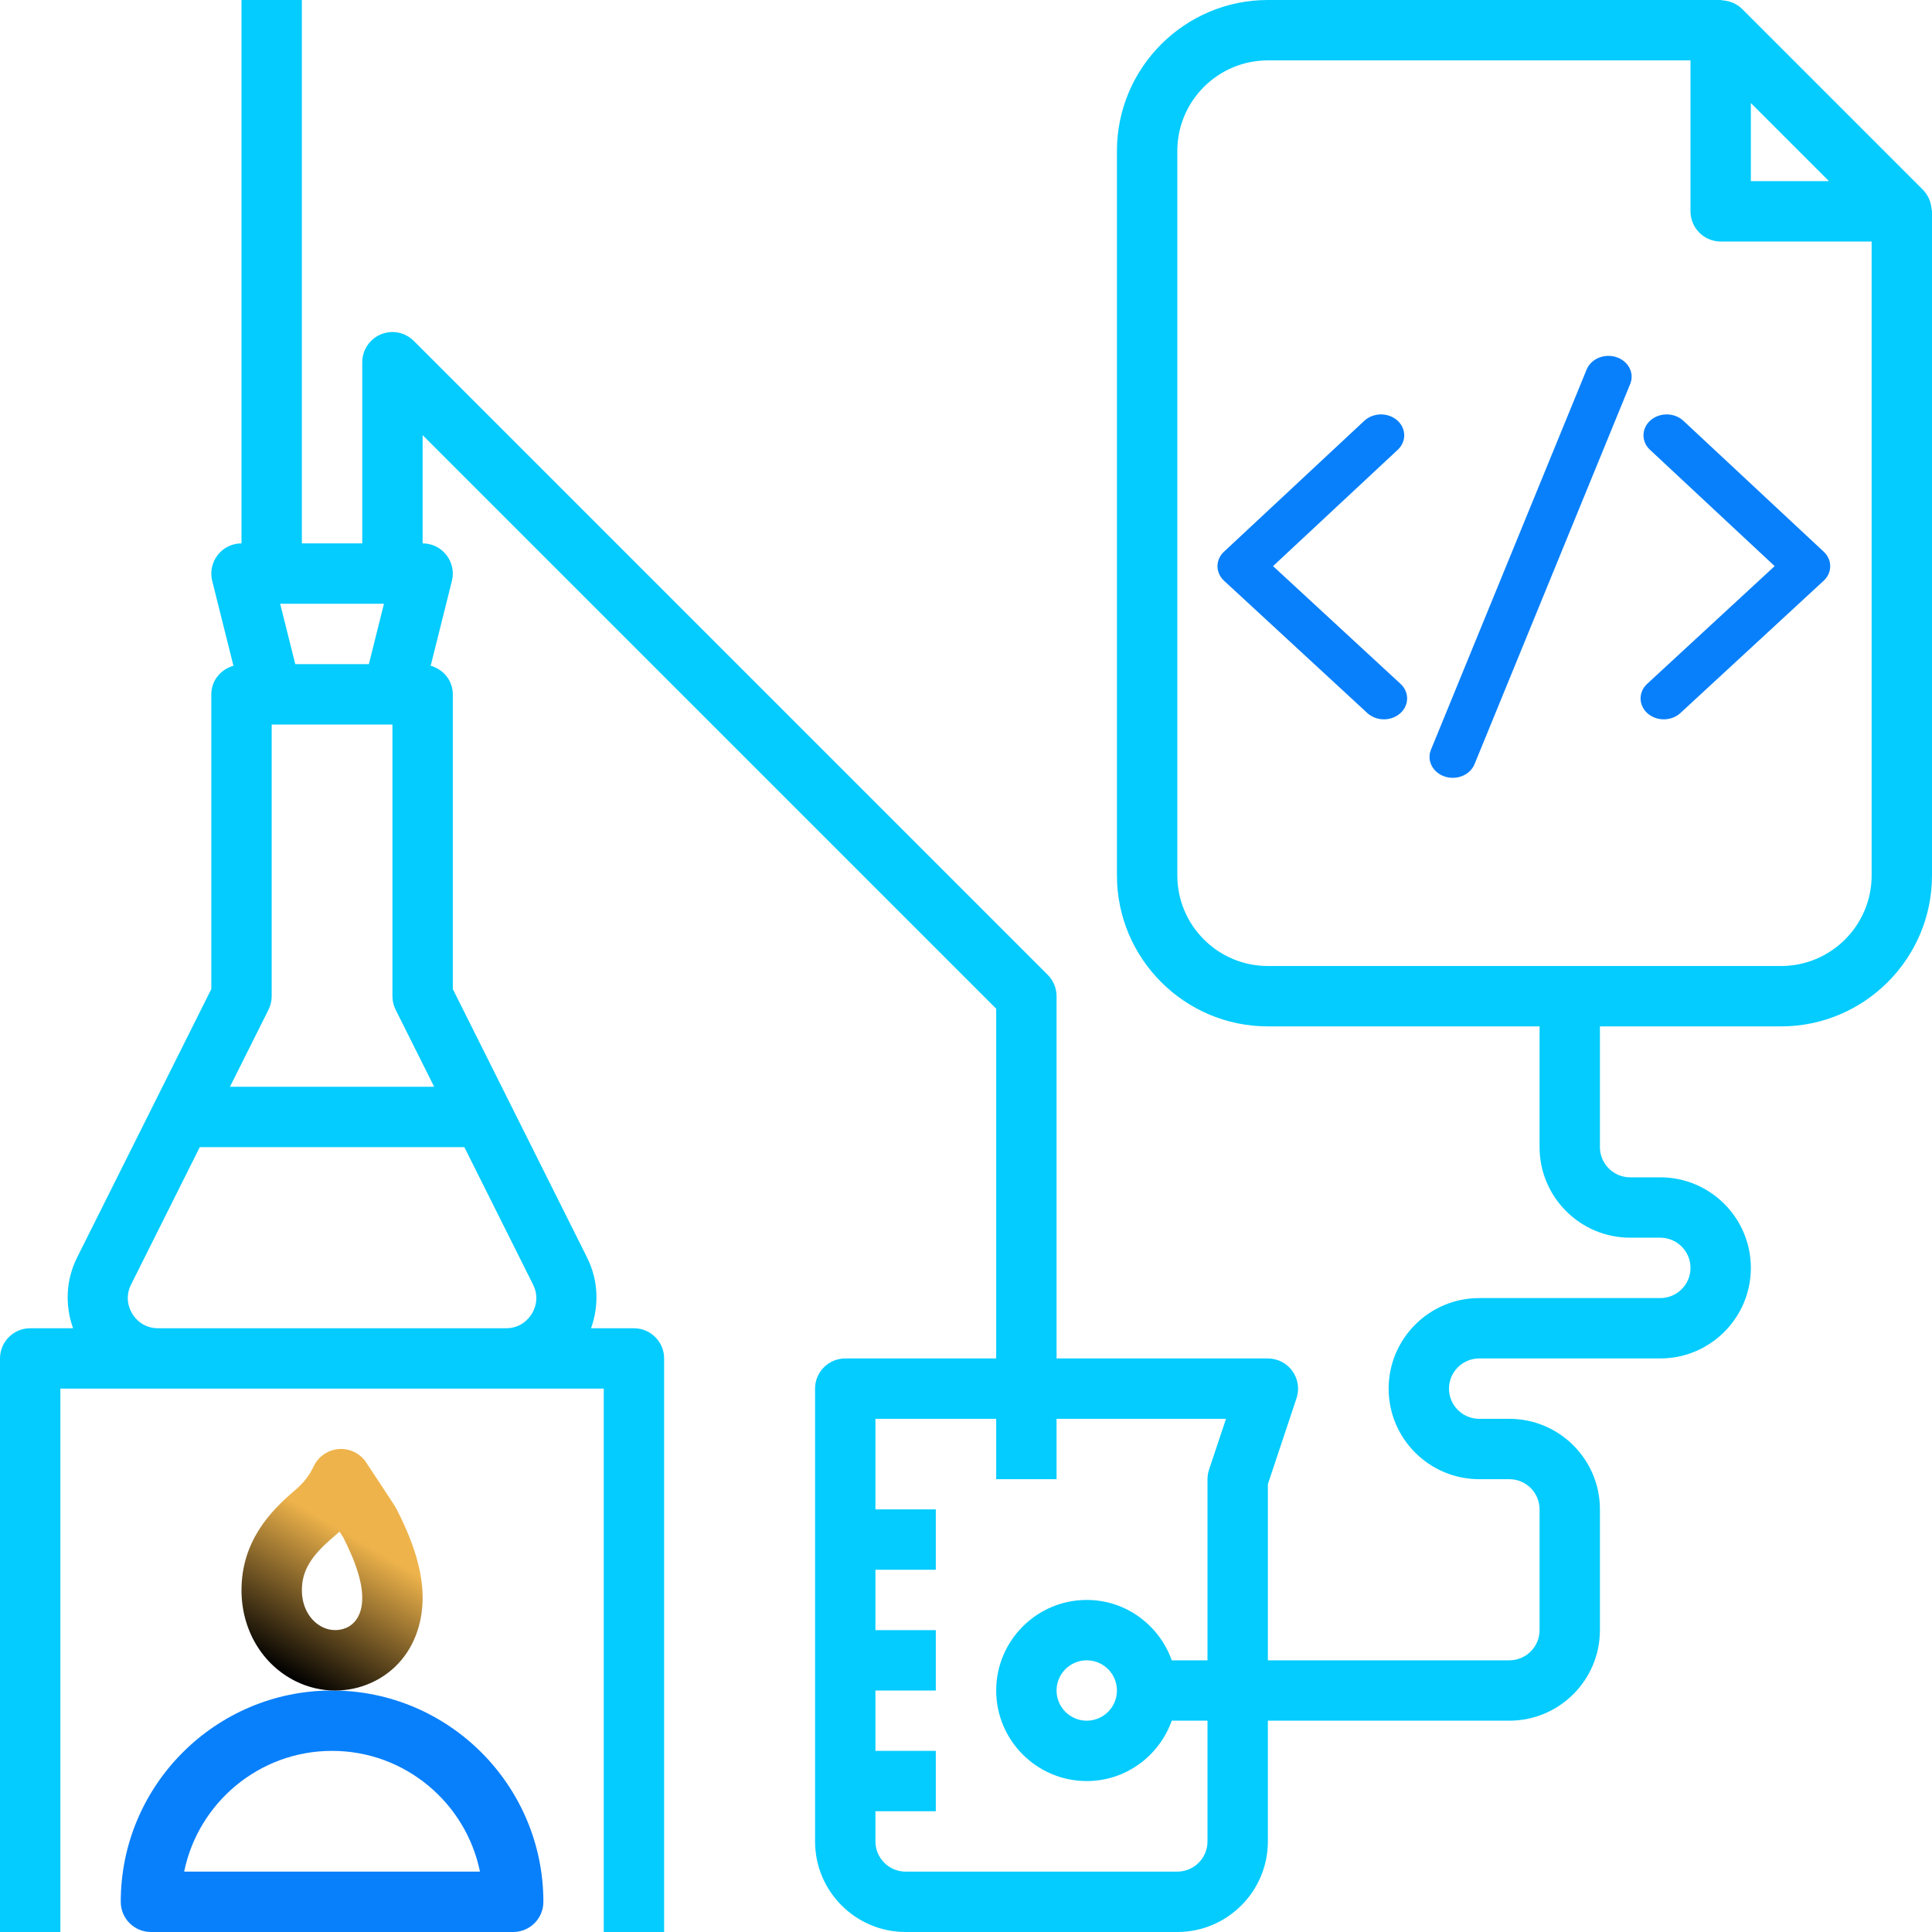 <?xml version="1.0" encoding="UTF-8" standalone="no"?>
<svg
   xmlns:dc="http://purl.org/dc/elements/1.1/"
   xmlns:cc="http://creativecommons.org/ns#"
   xmlns:rdf="http://www.w3.org/1999/02/22-rdf-syntax-ns#"
   xmlns:svg="http://www.w3.org/2000/svg"
   xmlns="http://www.w3.org/2000/svg"
   xmlns:xlink="http://www.w3.org/1999/xlink"
   height="300"
   width="300"
   xml:space="preserve"
   viewBox="0 0 300 300"
   y="0px"
   x="0px"
   id="Capa_1"
   version="1.1"><defs
     id="defs55"><linearGradient
       id="linearGradient924"><stop
         id="stop920"
         offset="0"
         style="stop-color:#000000;stop-opacity:1;" /><stop
         id="stop922"
         offset="1"
         style="stop-color:#eeb34b;stop-opacity:1" /></linearGradient><linearGradient
       gradientUnits="userSpaceOnUse"
       y2="240.494"
       x2="58.031"
       y1="261.038"
       x1="45.867"
       id="linearGradient926"
       xlink:href="#linearGradient924" /></defs><g
     transform="scale(4.688)"
     id="Layer_1_24_" /><g
     transform="translate(0,236)"
     id="g22" /><g
     transform="translate(0,236)"
     id="g24" /><g
     transform="translate(0,236)"
     id="g26" /><g
     transform="translate(0,236)"
     id="g28" /><g
     transform="translate(0,236)"
     id="g30" /><g
     transform="translate(0,236)"
     id="g32" /><g
     transform="translate(0,236)"
     id="g34" /><g
     transform="translate(0,236)"
     id="g36" /><g
     transform="translate(0,236)"
     id="g38" /><g
     transform="translate(0,236)"
     id="g40" /><g
     transform="translate(0,236)"
     id="g42" /><g
     transform="translate(0,236)"
     id="g44" /><g
     transform="translate(0,236)"
     id="g46" /><g
     transform="translate(0,236)"
     id="g48" /><g
     transform="translate(0,236)"
     id="g50" /><g
     id="g4532"><g
       id="g4522"><path
         style="fill:#0980fb;fill-opacity:1;fill-rule:evenodd;stroke-width:4.688"
         id="path2"
         d="m 51.562,262.5 c -18.094,0 -32.812,14.723 -32.812,32.812 0,2.592 2.1,4.688 4.688,4.688 h 56.25 c 2.587,0 4.688,-2.095 4.688,-4.688 C 84.375,277.223 69.656,262.5 51.562,262.5 Z m -22.964,28.125 c 2.175,-10.683 11.648,-18.75 22.964,-18.75 11.316,0 20.789,8.067 22.964,18.75 z" /><path
         style="fill:url(#linearGradient926);fill-opacity:1;fill-rule:evenodd;stroke-width:4.688"
         id="path4"
         d="m 45.867,261.038 c 1.959,0.98 4.078,1.467 6.188,1.467 1.898,0 3.797,-0.394 5.569,-1.195 3.703,-1.659 6.347,-4.814 7.439,-8.878 1.744,-6.455 -0.905,-12.989 -3.413,-17.962 -0.272,-0.53 -0.867,-1.458 -3.361,-5.213 -0.586,-0.877 -1.073,-1.617 -1.27,-1.917 -0.455,-0.787 -1.139,-1.453 -2.016,-1.875 -2.302,-1.12 -5.086,-0.178 -6.244,2.119 -0.033,0.07 -0.066,0.136 -0.098,0.202 -0.698,1.444 -1.589,2.559 -2.962,3.713 C 41.892,234.736 37.5,239.405 37.5,246.938 c 0,6.117 3.206,11.522 8.367,14.1 z m 5.888,-22.359 c 0.337,-0.281 0.656,-0.567 0.966,-0.858 0.277,0.422 0.483,0.736 0.567,0.881 1.617,3.206 3.656,7.866 2.733,11.287 -0.45,1.659 -1.462,2.428 -2.231,2.77 -1.158,0.516 -2.55,0.478 -3.731,-0.108 C 48.094,251.667 46.875,249.483 46.875,246.938 c 0,-2.981 1.369,-5.292 4.88,-8.259 z" /></g><path
       d="M 299.939,32.517 C 299.911,32.105 299.831,31.706 299.7,31.312 c -0.052,-0.15 -0.089,-0.295 -0.159,-0.441 C 299.311,30.375 299.025,29.902 298.622,29.498 L 270.497,1.373 C 270.094,0.97 269.616,0.68 269.119,0.45 268.978,0.384 268.842,0.347 268.697,0.3 268.294,0.164 267.891,0.08 267.464,0.056 267.37,0.052 267.286,0 267.188,0 H 196.875 c -12.923,0 -23.438,10.514 -23.438,23.438 v 112.5 c 0,12.923 10.514,23.438 23.438,23.438 h 42.188 v 18.75 c 0,7.753 6.309,14.062 14.062,14.062 h 4.688 c 2.583,0 4.688,2.105 4.688,4.688 0,2.583 -2.105,4.688 -4.688,4.688 h -28.125 c -7.753,0 -14.062,6.309 -14.062,14.062 0,7.753 6.309,14.062 14.062,14.062 h 4.688 c 2.583,0 4.688,2.1 4.688,4.688 v 18.75 c 0,2.587 -2.105,4.688 -4.688,4.688 h -37.5 v -27.366 l 4.448,-13.341 c 0.478,-1.43 0.234,-3 -0.647,-4.223 -0.881,-1.223 -2.297,-1.945 -3.802,-1.945 h -32.812 v -56.25 c 0,-1.242 -0.492,-2.438 -1.373,-3.314 L 64.252,52.936 C 62.906,51.591 60.895,51.188 59.142,51.919 57.394,52.645 56.25,54.356 56.25,56.25 V 84.375 H 46.875 V 0 H 37.5 v 84.375 c -1.444,0 -2.808,0.666 -3.694,1.805 C 32.92,87.319 32.602,88.8 32.953,90.202 l 3.295,13.177 c -1.969,0.558 -3.436,2.292 -3.436,4.434 v 45.769 l -20.845,41.691 c -1.744,3.487 -1.894,7.411 -0.619,10.978 H 4.688 C 2.1,206.25 0,208.35 0,210.938 V 300 H 9.375 V 215.625 H 24.544 78.577 93.75 V 300 h 9.375 v -89.062 c 0,-2.587 -2.1,-4.688 -4.688,-4.688 h -6.661 c 1.28,-3.567 1.125,-7.491 -0.614,-10.978 l -20.85,-41.691 V 107.812 c 0,-2.142 -1.467,-3.877 -3.436,-4.434 L 70.172,90.202 C 70.523,88.8 70.205,87.319 69.319,86.18 68.433,85.041 67.069,84.375 65.625,84.375 V 67.566 l 89.062,89.062 V 210.938 H 131.25 c -2.587,0 -4.688,2.1 -4.688,4.688 v 70.312 c 0,7.753 6.309,14.062 14.062,14.062 h 42.188 c 7.753,0 14.062,-6.309 14.062,-14.062 v -18.75 h 37.5 c 7.753,0 14.062,-6.309 14.062,-14.062 v -18.75 c 0,-7.753 -6.309,-14.062 -14.062,-14.062 h -4.688 c -2.583,0 -4.688,-2.105 -4.688,-4.688 0,-2.583 2.105,-4.688 4.688,-4.688 h 28.125 c 7.753,0 14.062,-6.309 14.062,-14.062 0,-7.753 -6.309,-14.062 -14.062,-14.062 h -4.688 c -2.583,0 -4.688,-2.105 -4.688,-4.688 v -18.75 h 28.125 C 289.486,159.375 300,148.861 300,135.938 V 32.812 c 0,-0.103 -0.052,-0.192 -0.061,-0.295 z M 41.695,156.783 C 42.019,156.136 42.188,155.414 42.188,154.688 V 112.5 h 18.75 v 42.188 c 0,0.727 0.169,1.448 0.492,2.095 L 67.416,168.75 H 35.709 Z M 57.277,103.125 H 45.848 l -2.344,-9.375 h 16.116 z m 25.294,100.898 c -0.417,0.67 -1.631,2.227 -3.989,2.227 h -54.038 c -2.358,0 -3.577,-1.556 -3.989,-2.227 -0.412,-0.67 -1.261,-2.447 -0.202,-4.561 l 10.669,-21.337 h 41.081 l 10.669,21.342 c 1.055,2.109 0.211,3.891 -0.202,4.556 z M 187.5,285.938 c 0,2.587 -2.105,4.688 -4.688,4.688 H 140.625 c -2.583,0 -4.688,-2.1 -4.688,-4.688 V 281.25 h 9.375 v -9.375 h -9.375 V 262.5 h 9.375 v -9.375 h -9.375 v -9.375 h 9.375 v -9.375 h -9.375 v -14.062 h 18.75 v 9.375 h 9.375 v -9.375 h 26.311 l -2.634,7.894 c -0.159,0.478 -0.239,0.98 -0.239,1.481 v 28.125 h -5.55 c -1.941,-5.442 -7.097,-9.375 -13.2,-9.375 -7.753,0 -14.062,6.309 -14.062,14.062 0,7.753 6.309,14.062 14.062,14.062 6.103,0 11.259,-3.933 13.2,-9.375 h 5.55 z M 173.438,262.5 c 0,2.587 -2.105,4.688 -4.688,4.688 -2.583,0 -4.688,-2.1 -4.688,-4.688 0,-2.587 2.105,-4.688 4.688,-4.688 2.583,0 4.688,2.1 4.688,4.688 z M 283.997,28.125 H 271.875 V 16.003 Z M 276.562,150 H 196.875 c -7.753,0 -14.062,-6.309 -14.062,-14.062 v -112.5 c 0,-7.753 6.309,-14.062 14.062,-14.062 H 262.5 v 23.438 c 0,2.587 2.1,4.688 4.688,4.688 h 23.438 v 98.438 c 0,7.753 -6.309,14.062 -14.062,14.062 z"
       id="path6"
       style="fill:#04ccff;fill-opacity:1;stroke:none;stroke-width:4.688" /><g
       id="g4561"
       transform="matrix(0.721,0,0,0.649,124.88,-35.281)"
       style="stroke:#0980fb;stroke-opacity:1"><polyline
         style="clip-rule:evenodd;fill:none;fill-rule:evenodd;stroke:#0980fb;stroke-width:10;stroke-linecap:round;stroke-linejoin:round;stroke-miterlimit:2.613;stroke-opacity:1"
         points="    124.218,158.514 94.003,189.829 124.843,221.468   "
         stroke-miterlimit="2.613"
         id="polyline4555" /><polyline
         style="clip-rule:evenodd;fill:none;fill-rule:evenodd;stroke:#0980fb;stroke-width:10;stroke-linecap:round;stroke-linejoin:round;stroke-miterlimit:2.613;stroke-opacity:1"
         points="    185.747,158.514 215.962,189.829 185.122,221.468   "
         stroke-miterlimit="2.613"
         id="polyline4557" /><line
         style="clip-rule:evenodd;fill:none;fill-rule:evenodd;stroke:#0980fb;stroke-width:10;stroke-linecap:round;stroke-linejoin:round;stroke-miterlimit:2.613;stroke-opacity:1"
         stroke-miterlimit="2.613"
         x1="173.195"
         x2="139.67"
         y1="144.506"
         y2="235.464"
         id="line4559" /></g></g></svg>